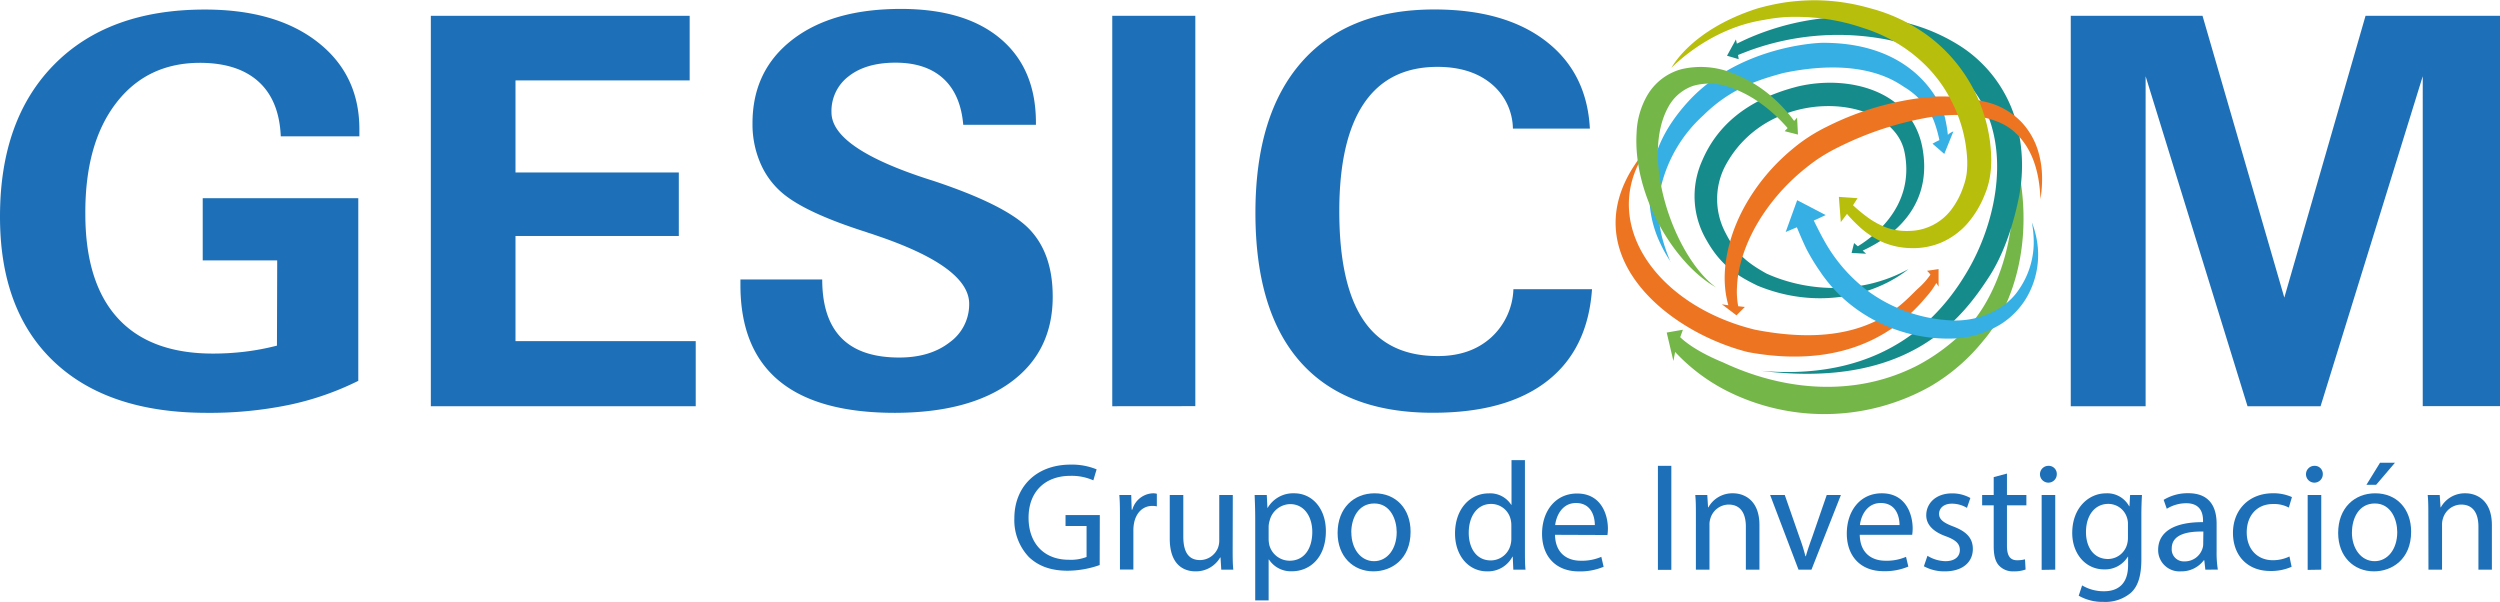 <svg id="Capa_1" data-name="Capa 1" xmlns="http://www.w3.org/2000/svg" viewBox="0 0 594.42 143.12"><defs><style>.cls-1{fill:#1d70b7;}.cls-2{fill:#74b648;}.cls-3{fill:#158c8b;}.cls-4{fill:#35afe4;}.cls-5{fill:#ed7421;}.cls-6{fill:#b7be0b;}</style></defs><path class="cls-1" d="M470.9,359.37v43.42a68.49,68.49,0,0,1-16.48,5.72,93.18,93.18,0,0,1-19.51,1.89q-23.52,0-36.37-12.17t-12.83-34.52q0-23.08,12.9-36.14t35.8-13.06q16.92,0,26.83,7.74t9.92,20.7v1.7H452.47q-.37-8.55-5.29-13t-13.9-4.47q-12.64,0-20,9.62T406,363.09q0,16.35,7.71,24.79t22.68,8.43a63.58,63.58,0,0,0,7.71-.47,59.53,59.53,0,0,0,7.46-1.42l.06-20.26H433.91V359.37Z" transform="translate(-385.71 -312.24)"/><path class="cls-1" d="M488.15,408.83V316h61.54v15.36H508.28v21.89h38.83v15.1H508.28v25h42.85v15.48Z" transform="translate(-385.71 -312.24)"/><path class="cls-1" d="M561.76,378.69h19.45q0,9.26,4.56,13.91t13.75,4.65q7.35,0,12-3.62a11.13,11.13,0,0,0,4.63-9.15q0-8.75-21.84-16.17-1.44-.51-2.07-.69c-.47-.17-1.09-.38-1.89-.63q-12.21-4-17.62-8.06a19.22,19.22,0,0,1-6-7.39,23.28,23.28,0,0,1-2.1-10q0-12.52,9.47-19.85t25.82-7.33q15.3,0,23.7,7.11t8.4,19.94v.5H614.74q-.62-7.23-4.75-11t-11.36-3.77q-7,0-11.1,3.21a10.35,10.35,0,0,0-4.12,8.62q0,8.43,22.9,15.85l1.2.38q17.49,5.79,23,11.58t5.5,16q0,13-9.91,20.29t-27.59,7.33q-18.37,0-27.56-7.61T561.76,380Z" transform="translate(-385.71 -312.24)"/><path class="cls-1" d="M650.17,408.83V316h19.75v92.81Z" transform="translate(-385.71 -312.24)"/><path class="cls-1" d="M764.24,381q-1,14.34-10.7,21.87t-27.18,7.51q-20.76,0-31.46-12.08t-10.69-35.48q0-23.35,11-35.84t31.52-12.49q16.74,0,26.52,7.52t10.48,20.8H745.43a14.05,14.05,0,0,0-5.16-10.67q-4.85-4-12.78-4-11.57,0-17.45,8.65t-5.89,25.64q0,17.49,5.79,26t17.68,8.47q7.68,0,12.56-4.35A16.28,16.28,0,0,0,745.55,381Z" transform="translate(-385.71 -312.24)"/><path class="cls-1" d="M878.07,408.83V316H909.4l19.45,67,19.31-67h32v92.81H961.76V330.37l-24.29,78.46H920.1l-24.23-78.46v78.46Z" transform="translate(-385.71 -312.24)"/><path class="cls-2" d="M859.78,339.49a32.62,32.62,0,0,1,4.45,7.23c6.26,21.23.2,38.27-7,46.58a45.83,45.83,0,0,1-12.52,10.79A51.5,51.5,0,0,1,798,406a44,44,0,0,1-14-10.08l-.41,2.15L782,391.31l3.85-.67-.64,1.78c2.54,2.43,6.62,4.53,10.21,6,8.91,4.19,19.71,6.8,30.8,5.43a45.86,45.86,0,0,0,15.4-4.71A46.84,46.84,0,0,0,853.66,390c6.76-7.08,13.12-23.36,9.72-40.81a101.68,101.68,0,0,0-3.6-9.69" transform="translate(-385.71 -312.24)"/><path class="cls-3" d="M799.12,326.31l-2.78-.82,2.12-3.87.22,1s1.66-.81,2.54-1.2a61.45,61.45,0,0,1,32.13-4.77A43.56,43.56,0,0,1,852,323.32,31.51,31.51,0,0,1,864.74,340a39.12,39.12,0,0,1,.79,20.14c-1.36,6.35-3.61,12.86-6.84,17.85-6.5,10-19.08,26.78-54.28,22.42,30.74,2.71,43.76-14.5,49.27-24s9.06-23.2,5.37-34.82a26.85,26.85,0,0,0-10.36-13.92,39.69,39.69,0,0,0-16.09-6.33A61.46,61.46,0,0,0,802.4,324c-1.19.41-3.44,1.32-3.44,1.32Z" transform="translate(-385.71 -312.24)"/><path class="cls-3" d="M839.49,376.22c-8,6.36-21.75,9.76-35.87,3.95-5.47-2.62-9-5.26-12.12-10.77a20.62,20.62,0,0,1-1.07-18.95c3.36-7.9,10.17-14.45,22.75-17.65,12-2.84,27.22.88,29.66,14.8,2.81,16-10.65,22.53-14.24,24.23.08.06.81.74.81.74l-3.45-.19.59-2.35.9.77c2-1.27,13.92-8.57,11.09-22.43-2.86-14-32.63-16.31-42.84,3.74a17.16,17.16,0,0,0,.31,15.55c2.46,4.82,5,7,9.71,9.62,8.92,4.05,22,5.44,33.77-1.06" transform="translate(-385.71 -312.24)"/><path class="cls-4" d="M783,374.56a30.57,30.57,0,0,1-2.49-4.38A26.4,26.4,0,0,1,778,356.11c.57-6.26,2.6-12.8,9.66-20.31,11.81-12.33,29.55-13.41,31.6-13.38,22,0,28.06,14.56,28.83,17.56a30.49,30.49,0,0,1,.76,4.32,3.73,3.73,0,0,1,1.31-.81L848,348.84l-2.79-2.43a16.08,16.08,0,0,1,1.63-.85,30.75,30.75,0,0,0-1.32-4.6,17.3,17.3,0,0,0-7-8c-1.89-1.2-9.9-7.33-28.85-3.35-5.59,1.55-12.36,3.51-19,10.09a33.21,33.21,0,0,0-10,16.83,26.83,26.83,0,0,0,.54,13.26,41.27,41.27,0,0,0,1.71,4.73" transform="translate(-385.71 -312.24)"/><path class="cls-5" d="M778.24,346.52c-13.41,17.21.39,38.16,24.75,44.11,26.4,5.16,35-6.32,38.82-9.84a17.69,17.69,0,0,0,2.9-3.25,7.43,7.43,0,0,0-.81-.91l2.74-.41,0,4.19s-.1-.18-.53-.89a19.86,19.86,0,0,1-2.25,3.14c-3.8,4.44-15.54,18.27-42.53,13.3-21.19-5.38-44.29-26.2-23.06-49.44" transform="translate(-385.71 -312.24)"/><path class="cls-2" d="M813,340.24l.21,4-3.16-.81s.44-.48.7-.74c-3.09-3.56-7.86-7.76-13.86-9.73a14,14,0,0,0-8.56-.32,10.64,10.64,0,0,0-5.89,4.92c-6.89,12.2,1.33,35.67,11.26,43-9.93-5.62-19.75-21.85-18.86-36.72a19.16,19.16,0,0,1,2.51-8.87,13.5,13.5,0,0,1,8.12-6.27,20.18,20.18,0,0,1,12.36,1,31.32,31.32,0,0,1,9.46,5.8,34.66,34.66,0,0,1,5,5.49,5.42,5.42,0,0,0,.67-.76" transform="translate(-385.71 -312.24)"/><path class="cls-5" d="M870.86,359.6a35,35,0,0,0-.5-4.93c-.55-3-1.83-7.76-5.93-11.28s-11.27-4.41-18.67-3.48a77.48,77.48,0,0,0-23,7.36,41.3,41.3,0,0,0-5.32,3.11,53.83,53.83,0,0,0-4.73,3.8,48.57,48.57,0,0,0-7.5,8.58c-4.11,6-6.3,12.37-6.5,17.77a18.33,18.33,0,0,0,.29,4.52c1,.12,1.58.17,1.58.17l-2,2-3.46-2.63s.7.12,1.54.23a22.29,22.29,0,0,1-.78-4.24c-.54-6,1.16-13.35,5.23-20.28a47.55,47.55,0,0,1,7.8-9.94,51.4,51.4,0,0,1,5.16-4.39,41.52,41.52,0,0,1,6.1-3.65,69,69,0,0,1,25.14-7.09,41.68,41.68,0,0,1,12,1.12,17.27,17.27,0,0,1,9.12,5,17.56,17.56,0,0,1,4,7.23,22.48,22.48,0,0,1,.82,6,28.69,28.69,0,0,1-.39,5" transform="translate(-385.71 -312.24)"/><path class="cls-4" d="M810.29,367.4l2.73-7.56,6.78,3.54-2.83,1.3s1.51,3.09,2.4,4.64a38.08,38.08,0,0,0,10.87,12.41,36.39,36.39,0,0,0,20.33,6.72c6.61,0,12.26-3.05,15.07-7.22a19.81,19.81,0,0,0,3.63-11.5,25.48,25.48,0,0,0-.45-4.63,21.82,21.82,0,0,1,1.24,4.56,20.15,20.15,0,0,1-2.25,12.91,18.61,18.61,0,0,1-6.55,6.85,23.15,23.15,0,0,1-10.5,3.29,37.47,37.47,0,0,1-23.46-6.85,35.17,35.17,0,0,1-8.92-9.2,48.24,48.24,0,0,1-3-4.92c-.94-1.81-2.43-5.46-2.43-5.46Z" transform="translate(-385.71 -312.24)"/><path class="cls-6" d="M823.4,365.05l-.47-6,4.45.31-1.08,1.68.19.18a36.66,36.66,0,0,0,3.56,2.9,18.44,18.44,0,0,0,4.54,2.35,14.77,14.77,0,0,0,5.27.67,12.79,12.79,0,0,0,9.77-5,19.09,19.09,0,0,0,2.91-5.54,15.86,15.86,0,0,0,.77-3,22.12,22.12,0,0,0,.14-3.3,33.48,33.48,0,0,0-3.63-13.79c-4.38-9-12.57-14.93-21.05-17.6a48.52,48.52,0,0,0-11.68-2.47,52.12,52.12,0,0,0-6.66-.15,40.81,40.81,0,0,0-5.33.69c-13.37,2.07-22,11.53-22,11.39,0,.17,4.35-8.92,20.37-14.09a54.68,54.68,0,0,1,6.56-1.45,52.3,52.3,0,0,1,7.21-.53,48.25,48.25,0,0,1,13,1.87,40.61,40.61,0,0,1,14.16,6.77,37.38,37.38,0,0,1,14.77,29.31,23.86,23.86,0,0,1-.35,4.19,18.78,18.78,0,0,1-1.19,4.05,23.5,23.5,0,0,1-4.1,6.85,17.57,17.57,0,0,1-6.37,4.62,17.28,17.28,0,0,1-7.28,1.27,18.08,18.08,0,0,1-6.6-1.44,21.61,21.61,0,0,1-5.06-3.27,39.23,39.23,0,0,1-2.89-2.87c-.08-.08-.46-.56-.46-.56Z" transform="translate(-385.71 -312.24)"/><path class="cls-1" d="M647.18,446.59a23.2,23.2,0,0,1-7.6,1.35c-3.74,0-6.82-.95-9.24-3.26a12.73,12.73,0,0,1-3.45-9.21c0-7.37,5.1-12.76,13.39-12.76a15.45,15.45,0,0,1,6.17,1.13l-.78,2.61a12.74,12.74,0,0,0-5.46-1.07c-6,0-9.94,3.75-9.94,9.95s3.78,10,9.54,10a10.31,10.31,0,0,0,4.25-.66v-7.37h-5V434.7h8.15Z" transform="translate(-385.71 -312.24)"/><path class="cls-1" d="M652,435.47c0-2.09,0-3.88-.15-5.54h2.83l.11,3.49h.15a5.31,5.31,0,0,1,4.91-3.89,3.68,3.68,0,0,1,.92.11v3a5,5,0,0,0-1.1-.11c-2.28,0-3.89,1.73-4.33,4.15a9.39,9.39,0,0,0-.15,1.5v9.47H652Z" transform="translate(-385.71 -312.24)"/><path class="cls-1" d="M678.8,442.84c0,1.84,0,3.45.15,4.85h-2.86l-.18-2.9h-.08a6.67,6.67,0,0,1-5.87,3.3c-2.79,0-6.12-1.54-6.12-7.78V429.93h3.22v9.83c0,3.38,1,5.65,4,5.65a4.65,4.65,0,0,0,4.25-2.93,4.84,4.84,0,0,0,.3-1.65v-10.9h3.22Z" transform="translate(-385.71 -312.24)"/><path class="cls-1" d="M684.16,435.73c0-2.28-.07-4.11-.14-5.8h2.89l.15,3.05h.07a7,7,0,0,1,6.31-3.45c4.29,0,7.52,3.63,7.52,9,0,6.39-3.89,9.54-8.07,9.54a6.21,6.21,0,0,1-5.46-2.79h-.08V455h-3.19Zm3.19,4.73a7.49,7.49,0,0,0,.15,1.32,5,5,0,0,0,4.84,3.78c3.41,0,5.39-2.79,5.39-6.86,0-3.56-1.87-6.6-5.28-6.6a5.15,5.15,0,0,0-4.88,4,5.21,5.21,0,0,0-.22,1.32Z" transform="translate(-385.71 -312.24)"/><path class="cls-1" d="M721.1,438.66c0,6.57-4.55,9.43-8.84,9.43-4.8,0-8.51-3.52-8.51-9.13,0-5.95,3.89-9.43,8.8-9.43C717.65,429.53,721.1,433.23,721.1,438.66Zm-14.08.19c0,3.88,2.23,6.82,5.39,6.82s5.39-2.9,5.39-6.9c0-3-1.5-6.82-5.32-6.82S707,435.47,707,438.85Z" transform="translate(-385.71 -312.24)"/><path class="cls-1" d="M748.29,421.64V443.1c0,1.58,0,3.38.14,4.59h-2.9l-.14-3.09h-.07a6.57,6.57,0,0,1-6.06,3.49c-4.29,0-7.59-3.63-7.59-9,0-5.91,3.63-9.54,8-9.54a5.92,5.92,0,0,1,5.36,2.72h.07V421.64Zm-3.23,15.52a5.78,5.78,0,0,0-.15-1.36,4.75,4.75,0,0,0-4.66-3.74c-3.33,0-5.32,2.94-5.32,6.86,0,3.59,1.77,6.57,5.25,6.57a4.86,4.86,0,0,0,4.73-3.86,5.59,5.59,0,0,0,.15-1.39Z" transform="translate(-385.71 -312.24)"/><path class="cls-1" d="M755.44,439.4c.08,4.36,2.86,6.16,6.09,6.16a11.59,11.59,0,0,0,4.92-.92L767,447a14.29,14.29,0,0,1-5.91,1.1c-5.46,0-8.73-3.59-8.73-8.95s3.16-9.57,8.33-9.57c5.79,0,7.33,5.1,7.33,8.36a11.66,11.66,0,0,1-.11,1.51Zm9.47-2.31c0-2.06-.85-5.25-4.48-5.25-3.26,0-4.69,3-4.95,5.25Z" transform="translate(-385.71 -312.24)"/><path class="cls-1" d="M783.1,423v24.73h-3.19V423Z" transform="translate(-385.71 -312.24)"/><path class="cls-1" d="M788.94,434.74c0-1.83,0-3.34-.15-4.81h2.86l.18,2.94h.08a6.52,6.52,0,0,1,5.87-3.34c2.46,0,6.27,1.47,6.27,7.56v10.6h-3.23V437.45c0-2.86-1.06-5.24-4.11-5.24a4.58,4.58,0,0,0-4.32,3.3,4.52,4.52,0,0,0-.22,1.5v10.68h-3.23Z" transform="translate(-385.71 -312.24)"/><path class="cls-1" d="M810.07,429.93l3.48,10a42.72,42.72,0,0,1,1.43,4.55h.11c.41-1.47.92-2.94,1.51-4.55l3.45-10h3.37l-7,17.76h-3.08l-6.75-17.76Z" transform="translate(-385.71 -312.24)"/><path class="cls-1" d="M827.9,439.4c.07,4.36,2.86,6.16,6.09,6.16a11.54,11.54,0,0,0,4.91-.92l.55,2.31a14.23,14.23,0,0,1-5.9,1.1c-5.47,0-8.73-3.59-8.73-8.95s3.15-9.57,8.32-9.57c5.8,0,7.34,5.1,7.34,8.36a11.66,11.66,0,0,1-.11,1.51Zm9.46-2.31c0-2.06-.84-5.25-4.47-5.25-3.27,0-4.7,3-4.95,5.25Z" transform="translate(-385.71 -312.24)"/><path class="cls-1" d="M844,444.39a8.48,8.48,0,0,0,4.26,1.28c2.34,0,3.44-1.17,3.44-2.64s-.91-2.39-3.3-3.27c-3.19-1.13-4.69-2.89-4.69-5,0-2.86,2.31-5.21,6.12-5.21a8.84,8.84,0,0,1,4.37,1.1l-.81,2.35a6.91,6.91,0,0,0-3.63-1c-1.91,0-3,1.1-3,2.42s1.06,2.13,3.37,3c3.08,1.17,4.66,2.71,4.66,5.35,0,3.12-2.42,5.32-6.64,5.32a10.08,10.08,0,0,1-5-1.21Z" transform="translate(-385.71 -312.24)"/><path class="cls-1" d="M862.9,424.84v5.09h4.62v2.46H862.9V442c0,2.2.62,3.45,2.42,3.45a7.24,7.24,0,0,0,1.87-.22l.14,2.42a7.8,7.8,0,0,1-2.86.44A4.47,4.47,0,0,1,861,446.7c-.92-1-1.25-2.54-1.25-4.63v-9.68H857v-2.46h2.75v-4.25Z" transform="translate(-385.71 -312.24)"/><path class="cls-1" d="M874.75,425a2,2,0,0,1-4,0,2,2,0,0,1,2-2A1.92,1.92,0,0,1,874.75,425Zm-3.6,22.74V429.93h3.23v17.76Z" transform="translate(-385.71 -312.24)"/><path class="cls-1" d="M895,429.93c-.07,1.29-.14,2.72-.14,4.88v10.31c0,4.07-.81,6.56-2.53,8.1a9.4,9.4,0,0,1-6.46,2.13,11.41,11.41,0,0,1-5.91-1.47l.81-2.45a10,10,0,0,0,5.21,1.39c3.3,0,5.72-1.72,5.72-6.2v-2h-.07a6.34,6.34,0,0,1-5.65,3c-4.4,0-7.56-3.74-7.56-8.65,0-6,3.93-9.43,8-9.43a5.9,5.9,0,0,1,5.54,3.08h.07l.15-2.68Zm-3.33,7a4.52,4.52,0,0,0-.19-1.47,4.64,4.64,0,0,0-4.51-3.41c-3.08,0-5.28,2.61-5.28,6.71,0,3.49,1.76,6.39,5.24,6.39a4.73,4.73,0,0,0,4.48-3.31,5.7,5.7,0,0,0,.26-1.72Z" transform="translate(-385.71 -312.24)"/><path class="cls-1" d="M910.07,447.69l-.25-2.24h-.11a6.63,6.63,0,0,1-5.43,2.64,5.06,5.06,0,0,1-5.43-5.1c0-4.29,3.81-6.64,10.67-6.6V436c0-1.47-.4-4.11-4-4.11a8.91,8.91,0,0,0-4.62,1.32l-.74-2.12a11,11,0,0,1,5.84-1.58c5.42,0,6.75,3.7,6.75,7.26v6.64a25.09,25.09,0,0,0,.29,4.26Zm-.47-9.06c-3.52-.08-7.52.55-7.52,4a2.86,2.86,0,0,0,3,3.09,4.41,4.41,0,0,0,4.29-3,3.28,3.28,0,0,0,.19-1Z" transform="translate(-385.71 -312.24)"/><path class="cls-1" d="M930.58,447a11.89,11.89,0,0,1-5.1,1c-5.35,0-8.84-3.63-8.84-9.06s3.75-9.42,9.54-9.42a10.82,10.82,0,0,1,4.48.91l-.74,2.5a7.47,7.47,0,0,0-3.74-.85c-4.07,0-6.27,3-6.27,6.72,0,4.11,2.64,6.64,6.16,6.64a9,9,0,0,0,4-.89Z" transform="translate(-385.71 -312.24)"/><path class="cls-1" d="M938,425a2,2,0,0,1-4,0,2,2,0,0,1,2-2A1.92,1.92,0,0,1,938,425Zm-3.6,22.74V429.93h3.23v17.76Z" transform="translate(-385.71 -312.24)"/><path class="cls-1" d="M959,438.66c0,6.57-4.55,9.43-8.84,9.43-4.8,0-8.51-3.52-8.51-9.13,0-5.95,3.89-9.43,8.81-9.43C955.57,429.53,959,433.23,959,438.66Zm-14.08.19c0,3.88,2.24,6.82,5.39,6.82s5.39-2.9,5.39-6.9c0-3-1.5-6.82-5.32-6.82S944.93,435.47,944.93,438.85Zm10.23-16.58-4.47,5.24h-2.31l3.23-5.24Z" transform="translate(-385.71 -312.24)"/><path class="cls-1" d="M963.09,434.74c0-1.83,0-3.34-.15-4.81h2.86l.19,2.94h.07a6.52,6.52,0,0,1,5.87-3.34c2.46,0,6.27,1.47,6.27,7.56v10.6H975V437.45c0-2.86-1.06-5.24-4.11-5.24a4.58,4.58,0,0,0-4.32,3.3,4.52,4.52,0,0,0-.22,1.5v10.68h-3.23Z" transform="translate(-385.71 -312.24)"/></svg>